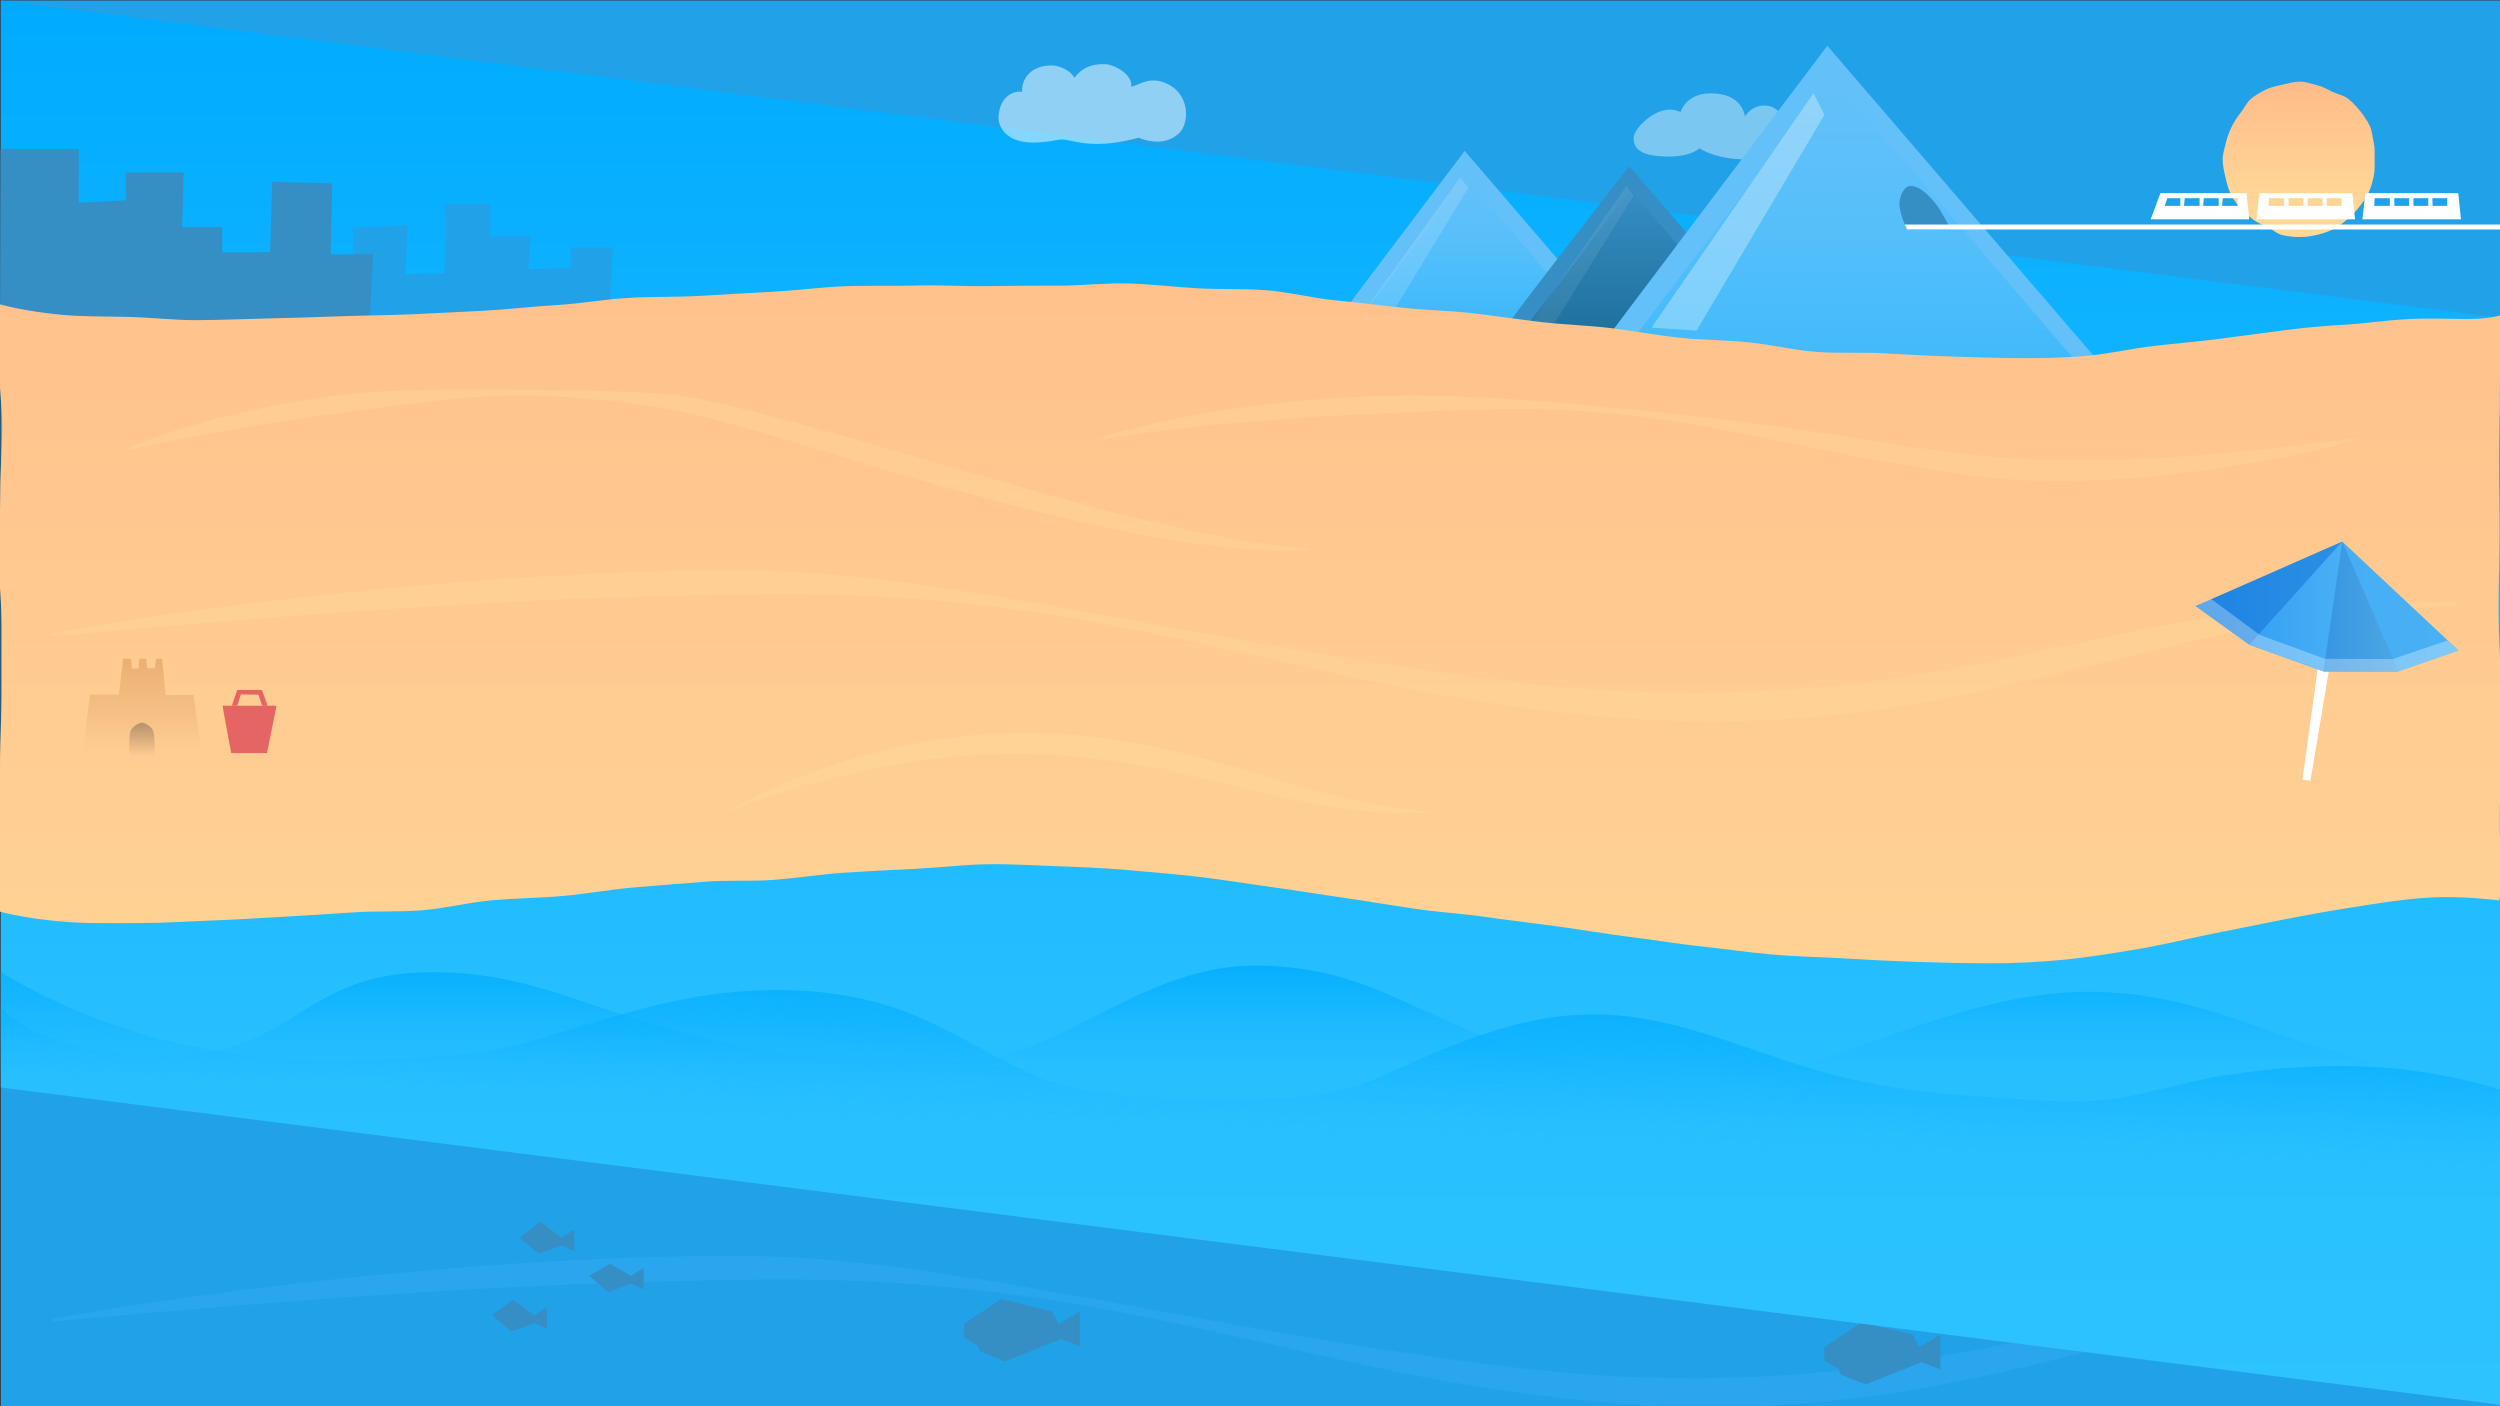 <?xml version="1.0" encoding="utf-8"?>
<!-- Generator: Adobe Illustrator 18.0.0, SVG Export Plug-In . SVG Version: 6.00 Build 0)  -->
<!DOCTYPE svg PUBLIC "-//W3C//DTD SVG 1.1//EN" "http://www.w3.org/Graphics/SVG/1.1/DTD/svg11.dtd">
<svg version="1.1" xmlns="http://www.w3.org/2000/svg" xmlns:xlink="http://www.w3.org/1999/xlink" x="0px" y="0px"
	 viewBox="0 0 2560 1440" style="enable-background:new 0 0 2560 1440;" xml:space="preserve">
<rect x="0" y="0" width="2560" height="1440" fill="#333333" stroke="none"/>
<style type="text/css">
	.one45-background-st0{fill:#21A1E8;}
	.one45-background-st1{opacity:0.2;}
	.one45-background-st2{fill:#4ABAFF;}
	.one45-background-st3{fill:url(#SVGID_1_);}
	.one45-background-st4{fill:#358EC4;}
	.one45-background-st5{fill:url(#SVGID_2_);}
	.one45-background-st6{opacity:0.4;fill:#FFFFFF;}
	.one45-background-st7{opacity:0.5;fill:#FFFFFF;}
	.one45-background-st8{opacity:0.8;fill:url(#SVGID_3_);}
	.one45-background-st9{opacity:0.8;clip-path:url(#SVGID_5_);fill:url(#SVGID_6_);}
	.one45-background-st10{opacity:0.5;fill:url(#SVGID_7_);}
	.one45-background-st11{fill:#64C0F9;}
	.one45-background-st12{opacity:0.5;fill:url(#SVGID_8_);}
	.one45-background-st13{opacity:0.5;fill:url(#SVGID_9_);}
	.one45-background-st14{opacity:0.5;fill:url(#SVGID_10_);}
	.one45-background-st15{fill:#FFFFFF;}
	.one45-background-st16{opacity:0.15;fill:#FFFFFF;}
	.one45-background-st17{opacity:0.3;fill:#FFFFFF;}
	.one45-background-st18{opacity:0.08;fill:#FFFFFF;}
	.one45-background-st19{clip-path:url(#SVGID_14_);}
	.one45-background-st20{fill:url(#SVGID_15_);}
	.one45-background-st21{opacity:0.3;}
	.one45-background-st22{fill:#FFDF9F;}
	.one45-background-st23{fill:#E56565;}
	.one45-background-st24{fill:url(#SVGID_18_);}
	.one45-background-st25{fill:url(#SVGID_19_);}
	.one45-background-st26{fill:url(#SVGID_20_);}
	.one45-background-st27{fill:url(#SVGID_21_);}
	.one45-background-st28{fill:url(#SVGID_22_);}
	.one45-background-st29{fill:url(#SVGID_23_);}
</style>
<g id="base">
	<rect x="0.843" y="0.5" class="one45-background-st0" width="2560" height="1439.42"/>
	<g class="one45-background-st1">
		<path class="one45-background-st2" d="M53.789,1350.526c0,0,9.55-1.833,27.503-4.911c17.951-3.106,44.315-7.439,77.952-12.399
			c33.636-4.97,74.542-10.612,121.574-16.249c5.881-0.692,11.855-1.395,17.922-2.109
			c6.07-0.691,12.231-1.393,18.482-2.104c6.253-0.697,12.596-1.404,19.026-2.121
			c6.435-0.674,12.957-1.357,19.564-2.049c6.61-0.672,13.304-1.352,20.081-2.041
			c6.78-0.664,13.638-1.388,20.585-2.026c13.894-1.281,28.109-2.605,42.638-3.841
			c29.056-2.491,59.349-4.847,90.739-6.854c15.691-1.053,31.662-1.931,47.877-2.881
			c16.224-0.796,32.694-1.633,49.405-2.283c33.415-1.421,67.774-2.344,102.916-2.502
			c8.783-0.131,17.619-0.004,26.498,0.014c4.439,0.02,8.89,0.041,13.352,0.061l3.41,0.047l3.34,0.076
			c2.228,0.054,4.459,0.108,6.692,0.163c4.44,0.084,9.024,0.291,13.551,0.439
			c2.27,0.086,4.542,0.171,6.817,0.257c2.265,0.117,4.532,0.234,6.802,0.352
			c9.079,0.441,18.189,1.014,27.328,1.681c73.151,5.374,147.788,17.363,223.157,30.446
			c37.699,6.561,75.627,13.417,113.676,20.418c38.048,6.995,76.239,14.015,114.474,20.695
			c76.478,13.316,153.05,25.604,228.426,35.371c37.69,4.867,75.125,8.938,112.16,11.546
			c37.031,2.622,73.643,3.884,109.59,3.617c4.518-0.05,9.026-0.1,13.525-0.149
			c4.536-0.049,8.927-0.186,13.382-0.273c4.427-0.076,8.897-0.268,13.329-0.398
			c4.44-0.108,8.864-0.308,13.28-0.477c17.661-0.701,35.127-1.823,52.386-3.127
			c17.26-1.309,34.302-2.981,51.111-4.901c16.815-1.876,33.393-4.057,49.718-6.491
			c65.338-9.537,126.6-23.133,183.544-35.325c28.474-6.085,55.852-11.885,82.041-16.856
			c13.09-2.505,25.877-4.824,38.339-6.919c12.46-2.106,24.585-4.049,36.369-5.718
			c23.55-3.435,45.694-5.949,66.189-7.882c20.506-1.859,39.371-3.094,56.416-3.845
			c8.52-0.41,16.59-0.639,24.18-0.835c3.795-0.08,7.471-0.157,11.026-0.231
			c3.555-0.026,6.989-0.051,10.299-0.076c6.618-0.049,12.743,0.011,18.349,0.027
			c5.609,0.086,10.7,0.116,15.26,0.242c4.558,0.13,8.585,0.245,12.06,0.344
			c3.474,0.133,6.397,0.244,8.751,0.335c4.705,0.203,7.133,0.308,7.133,0.308v2.8c0,0-2.422,0.13-7.116,0.382
			c-2.346,0.12-5.259,0.268-8.721,0.445c-3.459,0.207-7.467,0.446-12.003,0.717
			c-18.137,1.106-44.715,3.034-78.336,6.804c-16.808,1.902-35.374,4.276-55.503,7.333
			c-10.062,1.553-20.524,3.2-31.342,5.12c-5.414,0.92-10.914,1.939-16.512,2.942
			c-5.589,1.062-11.277,2.105-17.042,3.261c-23.083,4.481-47.527,9.865-73.253,15.849
			c-25.717,6.04-52.712,12.736-80.947,19.798c-14.149,3.487-28.594,7.046-43.315,10.674
			c-14.755,3.578-29.838,7.112-45.231,10.588c-15.389,3.492-31.113,6.813-47.144,9.966
			c-16.032,3.14-32.36,6.172-48.996,8.829c-16.634,2.663-33.554,5.073-50.731,7.176
			c-17.181,2.061-34.622,3.758-52.277,5.146c-17.655,1.394-35.536,2.299-53.589,2.937
			c-9.035,0.332-18.08,0.523-27.229,0.623c-4.562,0.029-9.207,0.106-13.728,0.094
			c-4.559-0.012-9.127-0.024-13.705-0.036c-36.824-0.328-74.173-2.485-111.775-6.02
			c-37.603-3.551-75.475-8.417-113.4-14.492c-75.883-12.129-151.715-29.74-227.446-46.84
			c-75.737-17.07-151.657-33.189-227.135-44.444c-37.73-5.605-75.326-9.96-112.536-12.901
			c-37.211-2.938-74.001-4.717-110.14-5.339c-9.035-0.124-18.027-0.301-26.977-0.306
			c-4.479-0.032-8.939-0.03-13.366-0.015c-4.448,0.02-8.819-0.019-13.314,0.062
			c-8.895,0.115-17.747,0.229-26.554,0.343c-8.815,0.142-17.585,0.284-26.308,0.425
			c-34.893,0.577-69.035,1.601-102.277,2.644c-33.239,1.119-65.572,2.514-96.843,4.076
			c-15.636,0.816-31.007,1.619-46.095,2.406c-15.086,0.894-29.888,1.77-44.389,2.629
			c-58.001,3.559-111.158,7.377-158.267,11.011c-47.106,3.673-88.179,7.046-121.996,9.991
			c-33.822,2.996-60.397,5.351-78.516,6.956c-18.118,1.679-27.781,2.574-27.781,2.574L53.789,1350.526z"/>
	</g>
</g>
<g id="base_x5F_foreground">
	<g>
		<linearGradient id="SVGID_1_" gradientUnits="userSpaceOnUse" x1="2353.853" y1="242.764" x2="2353.853" y2="83.564">
			<stop  offset="0" style="stop-color:#FFD997"/>
			<stop  offset="0.353" style="stop-color:#FFD394"/>
			<stop  offset="0.821" style="stop-color:#FFC28D"/>
			<stop  offset="1" style="stop-color:#FFBA89"/>
		</linearGradient>
		<path class="one45-background-st3" d="M2431.645,163.253c0,5.981,0.284,11.688-0.987,17.284c-1.313,5.778-2.664,11.472-5.179,16.685
			c-2.556,5.299-5.953,10.086-9.587,14.637c-3.652,4.574-7.502,9.032-12.076,12.684
			c-4.551,3.634-9.173,7.594-14.472,10.151c-5.213,2.515-10.988,4.522-16.765,5.835
			c-5.596,1.272-11.657,2.236-17.638,2.236s-12.091-0.749-17.687-2.02c-5.778-1.313-10.358-5.911-15.571-8.426
			c-5.299-2.556-10.789-4.489-15.341-8.123c-4.574-3.652-9.41-7.197-13.062-11.77
			c-3.634-4.551-6.918-9.617-9.475-14.915c-2.515-5.213-3.82-11.069-5.133-16.847
			c-1.272-5.596-2.653-11.428-2.653-17.409c0-5.981,2.077-11.655,3.349-17.251
			c1.313-5.778,3.405-11.078,5.92-16.291c2.556-5.299,5.709-10.001,9.343-14.552
			c3.652-4.574,6.07-10.535,10.643-14.187c4.551-3.634,9.868-6.805,15.166-9.361
			c5.213-2.515,11.243-3.627,17.02-4.94c5.596-1.272,11.499-3.107,17.48-3.107s11.782,2.288,17.377,3.56
			c5.778,1.313,10.784,4.309,15.997,6.824c5.299,2.556,11.636,3.523,16.187,7.158
			c4.573,3.652,8.746,8.164,12.398,12.737c3.634,4.551,7.118,9.615,9.674,14.914
			c2.515,5.213,2.831,11.421,4.144,17.199C2431.99,151.551,2431.645,157.272,2431.645,163.253z"/>
	</g>
	<polygon class="one45-background-st4" points="987,1355.748 1025.277,1330.229 1077.589,1342.988 1083.968,1355.748 1105.659,1342.988
		1105.659,1378.714 1086.52,1371.058 1029.105,1394.024 1003.587,1383.817 1001.489,1378.224 987,1369.782 	"/>
	<polygon class="one45-background-st4" points="504.011,1346.76 525.168,1330.76 547.011,1346.76 560.011,1338.76 560.011,1360.76
		547.011,1354.76 523.678,1363.427 	"/>
	<polygon class="one45-background-st4" points="603.178,1306.427 624.511,1294.26 646.178,1306.427 659.178,1298.427 659.178,1320.427
		646.178,1314.427 622.844,1323.094 	"/>
	<polygon class="one45-background-st4" points="532.011,1267.26 553.168,1251.26 575.011,1267.26 588.011,1259.26 588.011,1281.26
		575.011,1275.26 551.678,1283.927 	"/>
	<polygon class="one45-background-st4" points="1712.506,1294.76 1733.84,1278.51 1755.506,1290.677 1768.506,1282.677 1768.506,1304.677
		1755.506,1298.677 1732.173,1307.344 	"/>
	<polygon class="one45-background-st4" points="1868.24,1379.426 1906.517,1353.908 1958.829,1366.667 1965.208,1379.426
		1986.898,1366.667 1986.898,1402.392 1967.76,1394.736 1910.344,1417.703 1884.826,1407.495 1882.729,1401.902 
		1868.24,1393.46 	"/>
</g>
<g id="sky">
	<linearGradient id="SVGID_2_" gradientUnits="userSpaceOnUse" x1="1280.843" y1="1438.605" x2="1280.843" y2="0.5">
		<stop  offset="0" style="stop-color:#2EC3FF"/>
		<stop  offset="0.296" style="stop-color:#25BEFF"/>
		<stop  offset="0.769" style="stop-color:#0EB2FF"/>
		<stop  offset="1" style="stop-color:#00ABFF"/>
	</linearGradient>
	<polygon class="one45-background-st5" points="0.843,0.5 2560.843,325.511 2560.843,1438.605 0.843,1113.593 	"/>
</g>
<g id="sky_x5F_foreground">
	<path class="one45-background-st6" d="M1700.527,113.869c-11.865,3.875-27.729,18.328-27.736,28c-0.011,16.25,19.689,17.642,29.5,18.25
		c28.25,1.75,38-8.25,38-8.25s13.5,9.5,39,11.02c15.583,0.929,55.398,1.181,60.989-13.395
		c4.531-11.812-16.974-39.27-29.489-41.125c-16.863-2.5-24,11-24,11s-2-25-37-23.75c-23.819,0.851-29,19.276-29,19.276
		S1713.541,109.619,1700.527,113.869z"/>
	<path class="one45-background-st7" d="M1075.285,67.034c-23.801,0.888-29.634,18.398-28.489,27.119
		c-7.125-1.698-22.712,3.162-24.244,24.696c-0.722,10.142,6.168,19.974,16.706,23.957
		c11.281,4.263,23.739,3.49,35.465,1.903c5.224-0.707,10.902-2.525,16.066-1.663
		c6.012,1.004,11.94,2.582,17.993,3.386c19.755,2.626,38.163-0.431,57.28-5.371
		c0.291-0.075,24.144,11.578,41.333-4.625c11.234-10.59,11.497-42.589-16.057-52.225
		c-15.417-5.392-25.136,2.844-32.858,4.681c1.495-13.104-18.166-22.955-26.664-23.187
		c-14.704-0.402-23.966,4.005-31.707,13.973C1098.209,74.763,1087.558,66.576,1075.285,67.034z"/>
</g>
<g id="water">
</g>
<g id="water_foreground">
	<linearGradient id="SVGID_3_" gradientUnits="userSpaceOnUse" x1="1280.422" y1="1120.765" x2="1280.422" y2="988.765">
		<stop  offset="0" style="stop-color:#2EC3FF;stop-opacity:0"/>
		<stop  offset="0.36" style="stop-color:#17B7FF;stop-opacity:0.36"/>
		<stop  offset="0.725" style="stop-color:#06AEFF;stop-opacity:0.725"/>
		<stop  offset="1" style="stop-color:#00ABFF"/>
	</linearGradient>
	<path id="background-wave-1" class="one45-background-st8" d="M0.843,1031.457c0,0,32.824,48.528,174.823,48.528c127.682,0,131.095-84.492,267.628-84.492
		c157.614,0,206.705,93.077,531.705,93.077c106,0,190.813-99.805,310-99.805
		c170,0,192,113.862,494.711,113.862c81.955,0,221.666-87.033,358.194-87.033
		c153.472,0,228.095,86.268,422.095,86.268v18.903H0.843V1031.457z"/>
	<g id="background-wave-2">
		<defs>
			<polygon id="SVGID_4_" points="0.843,-43.394 2560.843,187.628 2560.843,1344.138 0.843,1113.117 			"/>
		</defs>
		<clipPath id="SVGID_5_">
			<use xlink:href="#SVGID_4_"  style="overflow:visible;"/>
		</clipPath>

			<linearGradient id="SVGID_6_" gradientUnits="userSpaceOnUse" x1="1383.459" y1="1167.292" x2="1383.459" y2="1005.655" gradientTransform="matrix(0.999 0.037 -0.037 0.999 41.2 -47.163)">
			<stop  offset="0" style="stop-color:#2EC3FF;stop-opacity:0"/>
			<stop  offset="0.17" style="stop-color:#1DBAFF;stop-opacity:0.17"/>
			<stop  offset="0.398" style="stop-color:#0DB2FF;stop-opacity:0.398"/>
			<stop  offset="0.655" style="stop-color:#03ADFF;stop-opacity:0.655"/>
			<stop  offset="1" style="stop-color:#00ABFF"/>
		</linearGradient>
		<path class="one45-background-st9" d="M-55,955.643c0,0,131.549,120.731,364,129.246c56.51,2.07,170.911-0.948,225.606-16.161
			c68.693-19.107,134.14-43.844,206.02-51.828c63.689-7.074,129.576-3.035,189.314,20.152
			c47.308,18.363,89.226,47.983,136.318,66.802c45.053,18.004,97.3,18.822,145.456,20.586
			c62.064,2.274,139.527,5.737,197.622-20.044c80.823-35.868,156.109-72.459,247.583-64.578
			c76.075,6.554,146.389,41.803,220.353,60.766c45.128,11.57,91.473,18.124,137.911,21.371
			c39.857,2.787,82.645,6.594,122.294,5.647c45.819-1.094,94.884-19.703,140.498-26.493
			c47.965-7.14,96.529-11.178,145.037-8.957c39.384,1.803,78.569,7.767,116.728,17.67
			c41.154,10.68,77.35,29.28,116.626,44.343c55.05,21.113,111.598,40.037,166.814,61.523l-267.696-9.806
			L-53.991,1117.425L-55,955.643z"/>
	</g>
</g>
<g id="city">
</g>
<g id="city_x5F_foreground">
	<polygon class="one45-background-st0" points="361.019,233.088 417.408,230.568 415.117,280.969 455.438,279.594 455.438,208.725
		502.173,208.725 502.173,242.023 543.41,242.023 541.119,275.471 584.646,274.096 584.188,253.608 627.487,253.608 
		623.707,331.14 365.633,334.577 	"/>
	<polygon class="one45-background-st4" points="0.58,152.563 80.556,152.563 80.556,207.589 128.819,205.187 128.819,176.526
		188.062,176.526 186.446,232.581 227.505,232.581 227.505,258.495 276.63,258.289 278.649,186.218 340.225,187.843 
		338.606,260.525 381.899,260.121 378.462,330.453 0,343.514 	"/>
	<linearGradient id="SVGID_7_" gradientUnits="userSpaceOnUse" x1="1740.506" y1="482.225" x2="1740.506" y2="851.51">
		<stop  offset="0" style="stop-color:#2EAFFF;stop-opacity:0"/>
		<stop  offset="0.433" style="stop-color:#1DA5FF;stop-opacity:0.433"/>
		<stop  offset="1" style="stop-color:#0093FF"/>
	</linearGradient>
	<polygon class="one45-background-st10" points="1442.679,851.51 1721.207,482.225 2038.333,851.51 	"/>
	<polygon class="one45-background-st11" points="1359.293,340.866 1499.834,154.53 1659.852,340.866 	"/>
	<linearGradient id="SVGID_8_" gradientUnits="userSpaceOnUse" x1="1509.572" y1="181.95" x2="1509.572" y2="351.177">
		<stop  offset="0" style="stop-color:#2EC3FF;stop-opacity:0"/>
		<stop  offset="0.433" style="stop-color:#1DBAFF;stop-opacity:0.433"/>
		<stop  offset="1" style="stop-color:#00ABFF"/>
	</linearGradient>
	<polygon class="one45-background-st12" points="1373.091,351.177 1500.728,181.95 1646.053,351.177 	"/>
	<path class="one45-background-st4" d="M1537.833,340.95c2.688-6.72,130.362-170.68,130.362-170.68l147.833,170.68H1537.833z"/>
	<linearGradient id="SVGID_9_" gradientUnits="userSpaceOnUse" x1="1678.43" y1="193.827" x2="1678.43" y2="370.88">
		<stop  offset="0" style="stop-color:#034A67;stop-opacity:0"/>
		<stop  offset="0.816" style="stop-color:#014767;stop-opacity:0.816"/>
		<stop  offset="1" style="stop-color:#004567"/>
	</linearGradient>
	<polygon class="one45-background-st13" points="1535.638,370.88 1669.177,193.827 1821.222,370.88 	"/>
	<polygon class="one45-background-st11" points="1586.323,424.51 1871.188,46.825 2195.528,424.51 	"/>
	<linearGradient id="SVGID_10_" gradientUnits="userSpaceOnUse" x1="1894.506" y1="78.225" x2="1894.506" y2="447.51">
		<stop  offset="0" style="stop-color:#2EC3FF;stop-opacity:0"/>
		<stop  offset="0.433" style="stop-color:#1DBAFF;stop-opacity:0.433"/>
		<stop  offset="1" style="stop-color:#00ABFF"/>
	</linearGradient>
	<polygon class="one45-background-st14" points="1596.679,447.51 1875.207,78.225 2192.333,447.51 	"/>
	<path class="one45-background-st4" d="M1997.667,234.95H1952.75c0,0-9.793-20.154-7.375-30.312c1.45-6.091,4.508-14.188,11.425-14.188
		c8.533,0,17.473,8.454,25.45,18.31C1987.625,215.402,1997.667,234.95,1997.667,234.95z"/>
	<polygon class="one45-background-st15" points="2560,234.95 1952.75,234.95 1950.546,229.95 2560,229.95 	"/>
	<path class="one45-background-st15" d="M2419.113,224.617l2.941-26.833h95.203l2.757,26.833H2419.113z M2490.718,202.971l0.282,7.833
		h14.956v-7.833H2490.718z M2471.302,202.971l0.115,7.833h15.122v-7.833H2471.302z M2451.722,202.971l0.111,7.833
		h15.127v-7.833H2451.722z M2431.667,202.971l-0.44,7.833h15.972v-7.833H2431.667z"/>
	<path class="one45-background-st15" d="M2310.677,224.617l2.941-26.833h95.203l2.757,26.833H2310.677z M2382.468,202.971l0.282,7.833
		h14.956v-7.833H2382.468z M2363.052,202.971l0.115,7.833h15.122v-7.833H2363.052z M2343.472,202.971l0.111,7.833
		h15.127v-7.833H2343.472z M2323.417,202.971l-0.44,7.833h15.972v-7.833H2323.417z"/>
	<path class="one45-background-st15" d="M2202.333,224.617l9.925-26.833h88.219l2.757,26.833H2202.333z M2276.135,202.971l-0.734,7.833
		h15.972v-7.833H2276.135z M2256.718,202.971l-0.734,7.833h15.972v-7.833H2256.718z M2237.139,202.971l-0.734,7.833
		h15.972v-7.833H2237.139z M2219.315,202.971l-2.672,7.833h15.972v-7.833H2219.315z"/>
	<polygon class="one45-background-st16" points="1495.167,181.95 1380.805,340.95 1408.5,349.01 1503.667,191.95 	"/>
	<polygon class="one45-background-st17" points="1857,95.573 1691.184,335.469 1737.22,338.546 1868.24,117.573 	"/>
	<polygon class="one45-background-st18" points="1665.5,190.45 1552.5,352.384 1574.5,358.823 1672.791,200.295 	"/>
</g>
<g id="sand">
	<g>
		<g>
			<defs>
				<path id="SVGID_11_" d="M-0.879,311.44c6.181,1.645,28.14,7.547,64.446,10.942
					c17.803,1.665,39.327,1.678,64.441,2.062c24.7,0.378,49.253,3.471,73.679,3.379
					c24.679-0.094,49.252-1.248,73.697-1.747c24.65-0.504,49.207-1.401,73.665-2.242
					c24.617-0.846,49.204-0.951,73.676-2.061c24.583-1.115,49.121-2.36,73.607-3.663
					c24.55-1.306,48.98-4.293,73.481-5.709c24.521-1.417,48.851-5.897,73.372-7.344
					c24.496-1.446,49.136-0.672,73.682-2.068c24.477-1.393,48.981-2.961,73.556-4.226
					c24.463-1.259,48.9-4.551,73.508-5.605c24.45-1.048,49.075-0.001,73.716-0.77
					c24.439-0.763,49.032,0.989,73.706,0.574c24.426-0.411,48.947-0.476,73.646-0.473
					c23.619,0.003,47.217-2.946,70.718-2.223c23.59,0.725,47.058,3.607,70.548,4.946
					c23.55,1.342,47.265,0.168,70.732,2.016c23.506,1.851,46.624,8.002,70.066,10.247
					c23.465,2.248,46.823,5.202,70.241,7.732c23.431,2.531,47.1,2.81,70.503,5.511
					c23.409,2.702,46.716,6.238,70.116,8.997s47.042,3.417,70.451,6.119c23.403,2.701,46.594,7.293,70.025,9.825
					c23.418,2.53,47.098,2.466,70.562,4.713c23.441,2.245,46.586,8.01,70.092,9.861
					c23.467,1.848,47.191,0.257,70.741,1.6c23.49,1.339,46.981,2.576,70.571,3.301
					c23.501,0.722,47.016,1.584,70.635,1.587c17.278,0.002,40.729-0.029,67.204-2.473
					c20.875-1.927,43.362-7.162,66.593-9.903c22.291-2.629,45.097-4.44,66.883-7.255
					c23.908-3.09,46.711-6.214,66.704-8.832c31.585-4.136,56.312-5.42,66.99-6.035
					c13.616-0.785,36.775-4.206,60.037-5.426c23.304-1.222,46.671-0.133,60.256-0.133
					c15.743,0,25.402-1.252,34.503-3.691c4.667,37.185-0.35,37.392-0.35,74.869
					c0,37.478-0.761,37.478-0.761,74.957c0,37.478,0.558,37.478,0.558,74.956c0,37.477-1.031,37.477-1.031,74.953
					c0,37.478,1.705,37.478,1.705,74.957c0,37.48,0.969,37.48,0.969,74.959c0,37.481-1.636,37.481-1.636,74.963
					s11.246,38.791-0.689,74.322c-24.319-2.563-47.7-4.309-73.552-2.679c-24.369,1.537-49.425,5.604-74.946,9.617
					c-24.283,3.819-49.151,8.203-74.297,13.193c-24.306,4.824-48.995,9.854-73.946,14.813
					c-24.474,4.864-48.914,11.076-73.858,15.171c-24.744,4.061-49.6,8.257-74.658,10.688
					c-25,2.426-50.178,3.76-75.346,3.7c-24.772-0.059-49.489-0.553-74.092-1.376
					c-24.779-0.829-49.469-2.046-74.018-3.542c-24.773-1.509-49.549-1.859-74.029-3.936
					c-24.762-2.101-49.255-5.816-73.656-8.383c-24.751-2.604-49.139-6.827-73.455-9.791
					c-24.749-3.017-49.087-7.357-73.318-10.621c-24.761-3.335-49.294-6.232-73.442-9.691
					c-24.795-3.552-49.56-4.974-73.632-8.511c-24.857-3.653-49.227-7.805-73.228-11.284
					c-24.959-3.618-49.354-7.652-73.292-10.903c-25.104-3.41-49.513-7.534-73.383-10.336
					c-25.312-2.971-49.987-5.029-73.783-7.074c-25.586-2.198-50.322-3.199-73.996-4.027
					c-22.209-0.777-46.438-2.388-72.247-1.928c-22.867,0.407-46.953,3.515-72.117,4.711
					c-23.223,1.104-47.324,2.284-72.097,3.919c-23.456,1.548-47.354,5.389-71.86,7.297
					c-23.63,1.84-47.98-0.012-72.283,2.057c-23.775,2.025-47.851,3.644-71.99,5.792
					c-23.911,2.128-47.735,6.508-71.732,8.664c-24.049,2.16-48.251,2.284-72.114,4.378
					c-24.199,2.124-47.885,8.28-71.611,10.239c-24.376,2.013-48.694,0.559-72.267,2.294
					c-24.598,1.81-48.679,3.105-72.06,4.493c-24.902,1.479-48.977,2.884-72.09,3.745
					c-25.363,0.944-49.477,2.594-72.153,2.61c-26.175,0.018-50.454,0.61-72.247-0.885
					c-28.099-1.927-53.256-5.835-72.438-10.839c-16.684-32.753,0.315-33.323,0.256-74.094
					c-0.034-23.419,0.075-49.487,0.041-73.517c-0.045-31.552,1.911-59.594,1.893-73.516
					c-0.03-23.058,0.067-46.117,0.037-69.175c-0.03-23.058-3.036-46.112-3.066-69.171
					c-0.03-23.058,1.381-46.118,1.351-69.177s2.047-46.119,2.017-69.177c-0.027-20.656-3.317-41.307-3.344-61.963
					C-1.138,353.037-0.851,332.096-0.879,311.44z"/>
			</defs>
			<clipPath id="SVGID_12_">
				<use xlink:href="#SVGID_11_"  style="overflow:visible;"/>
			</clipPath>
		</g>
		<g>
			<defs>
				<path id="SVGID_13_" d="M-0.879,311.44c6.181,1.645,28.14,7.547,64.446,10.942
					c17.803,1.665,39.327,1.678,64.441,2.062c24.7,0.378,49.253,3.471,73.679,3.379
					c24.679-0.094,49.252-1.248,73.697-1.747c24.65-0.504,49.207-1.401,73.665-2.242
					c24.617-0.846,49.204-0.951,73.676-2.061c24.583-1.115,49.121-2.36,73.607-3.663
					c24.55-1.306,48.98-4.293,73.481-5.709c24.521-1.417,48.851-5.897,73.372-7.344
					c24.496-1.446,49.136-0.672,73.682-2.068c24.477-1.393,48.981-2.961,73.556-4.226
					c24.463-1.259,48.9-4.551,73.508-5.605c24.45-1.048,49.075-0.001,73.716-0.77
					c24.439-0.763,49.032,0.989,73.706,0.574c24.426-0.411,48.947-0.476,73.646-0.473
					c23.619,0.003,47.217-2.946,70.718-2.223c23.59,0.725,47.058,3.607,70.548,4.946
					c23.55,1.342,47.265,0.168,70.732,2.016c23.506,1.851,46.624,8.002,70.066,10.247
					c23.465,2.248,46.823,5.202,70.241,7.732c23.431,2.531,47.1,2.81,70.503,5.511
					c23.409,2.702,46.716,6.238,70.116,8.997s47.042,3.417,70.451,6.119c23.403,2.701,46.594,7.293,70.025,9.825
					c23.418,2.53,47.098,2.466,70.562,4.713c23.441,2.245,46.586,8.01,70.092,9.861
					c23.467,1.848,47.191,0.257,70.741,1.6c23.49,1.339,46.981,2.576,70.571,3.301
					c23.501,0.722,47.016,1.584,70.635,1.587c17.278,0.002,40.729-0.029,67.204-2.473
					c20.875-1.927,43.362-7.162,66.593-9.903c22.291-2.629,45.097-4.44,66.883-7.255
					c23.908-3.09,46.711-6.214,66.704-8.832c31.585-4.136,56.312-5.42,66.99-6.035
					c13.616-0.785,36.775-4.206,60.037-5.426c23.304-1.222,46.671-0.133,60.256-0.133
					c15.743,0,25.402-1.252,34.503-3.691c4.667,37.185-0.35,37.392-0.35,74.869
					c0,37.478-0.761,37.478-0.761,74.957c0,37.478,0.558,37.478,0.558,74.956c0,37.477-1.031,37.477-1.031,74.953
					c0,37.478,1.705,37.478,1.705,74.957c0,37.48,0.969,37.48,0.969,74.959c0,37.481-1.636,37.481-1.636,74.963
					s11.246,38.791-0.689,74.322c-24.319-2.563-47.7-4.309-73.552-2.679c-24.369,1.537-49.425,5.604-74.946,9.617
					c-24.283,3.819-49.151,8.203-74.297,13.193c-24.306,4.824-48.995,9.854-73.946,14.813
					c-24.474,4.864-48.914,11.076-73.858,15.171c-24.744,4.061-49.6,8.257-74.658,10.688
					c-25,2.426-50.178,3.76-75.346,3.7c-24.772-0.059-49.489-0.553-74.092-1.376
					c-24.779-0.829-49.469-2.046-74.018-3.542c-24.773-1.509-49.549-1.859-74.029-3.936
					c-24.762-2.101-49.255-5.816-73.656-8.383c-24.751-2.604-49.139-6.827-73.455-9.791
					c-24.749-3.017-49.087-7.357-73.318-10.621c-24.761-3.335-49.294-6.232-73.442-9.691
					c-24.795-3.552-49.56-4.974-73.632-8.511c-24.857-3.653-49.227-7.805-73.228-11.284
					c-24.959-3.618-49.354-7.652-73.292-10.903c-25.104-3.41-49.513-7.534-73.383-10.336
					c-25.312-2.971-49.987-5.029-73.783-7.074c-25.586-2.198-50.322-3.199-73.996-4.027
					c-22.209-0.777-46.438-2.388-72.247-1.928c-22.867,0.407-46.953,3.515-72.117,4.711
					c-23.223,1.104-47.324,2.284-72.097,3.919c-23.456,1.548-47.354,5.389-71.86,7.297
					c-23.63,1.84-47.98-0.012-72.283,2.057c-23.775,2.025-47.851,3.644-71.99,5.792
					c-23.911,2.128-47.735,6.508-71.732,8.664c-24.049,2.16-48.251,2.284-72.114,4.378
					c-24.199,2.124-47.885,8.28-71.611,10.239c-24.376,2.013-48.694,0.559-72.267,2.294
					c-24.598,1.81-48.679,3.105-72.06,4.493c-24.902,1.479-48.977,2.884-72.09,3.745
					c-25.363,0.944-49.477,2.594-72.153,2.61c-26.175,0.018-50.454,0.61-72.247-0.885
					c-28.099-1.927-53.256-5.835-72.438-10.839c-16.684-32.753,0.315-33.323,0.256-74.094
					c-0.034-23.419,0.075-49.487,0.041-73.517c-0.045-31.552,1.911-59.594,1.893-73.516
					c-0.03-23.058,0.067-46.117,0.037-69.175c-0.03-23.058-3.036-46.112-3.066-69.171
					c-0.03-23.058,1.381-46.118,1.351-69.177s2.047-46.119,2.017-69.177c-0.027-20.656-3.317-41.307-3.344-61.963
					C-1.138,353.037-0.851,332.096-0.879,311.44z"/>
			</defs>
			<clipPath id="SVGID_14_">
				<use xlink:href="#SVGID_13_"  style="overflow:visible;"/>
			</clipPath>
			<g class="one45-background-st19">
				<linearGradient id="SVGID_15_" gradientUnits="userSpaceOnUse" x1="1280.798" y1="1267.957" x2="1280.798" y2="-35.139">
					<stop  offset="0" style="stop-color:#FFD997"/>
					<stop  offset="0.998" style="stop-color:#FFBA89"/>
					<stop  offset="1" style="stop-color:#FFBA89"/>
				</linearGradient>
				<path class="one45-background-st20" d="M2734.668,1028.795c-8.718,25.69-15.765,49.189-24.483,69.597
					c-10.997,25.744-25.589,45.611-36.586,64.044c-14.988,25.122-28.855,44.17-43.843,58.386
					c-21.085,19.998-41.768,29.249-62.854,35.008c-24.419,6.669-48.107,10.543-72.526,10.543
					c-24.713,0-49.426,1.27-74.14,1.27s-49.426-2.042-74.139-2.042c-24.713,0-49.426-1.124-74.14-1.124
					s-49.426-2.102-74.139-2.102c-24.713,0-49.426,3.493-74.14,3.493s-49.426-1.585-74.139-1.585
					c-24.713,0-49.426,2.586-74.14,2.586c-24.713,0-49.426-1.364-74.139-1.364c-25.097,0-50.193,1.996-75.29,1.996
					c-25.097,0-50.193-3.44-75.29-3.44c-25.097,0-50.193,3.413-75.29,3.413c-25.097,0-50.193-2.844-75.29-2.844
					c-25.097,0-50.193,1.206-75.29,1.206c-25.097,0-50.193,0.164-75.29,0.164c-25.097,0-50.193-1.384-75.29-1.384
					c-25.097,0-50.193-1.019-75.29-1.019c-25.097,0-50.193-0.928-75.29-0.928c-25.097,0-50.193,1.246-75.29,1.246
					c-24.935,0-49.87,3.062-74.805,3.062s-49.87,0.943-74.805,0.943s-49.87-1.008-74.805-1.008
					s-49.87-3.446-74.805-3.446s-49.87,1.654-74.805,1.654s-49.87-1.539-74.805-1.539
					s-49.87,0.768-74.805,0.768s-49.87-1.092-74.805-1.092s-49.87-0.261-74.805-0.261
					c-24.935,0-49.87-0.688-74.805-0.688c-24.935,0-49.87,1.889-74.805,1.889c-23.834,0-47.667,3.756-71.501,3.756
					s-47.667-0.909-71.501-0.909s-47.667-3.38-71.501-3.38s-47.667-0.323-71.501-0.323
					s-47.667,3.331-71.501,3.331s-47.667,0.575-71.501,0.575s-48.945-1.642-72.778-1.642
					c-11.285-33.254,3.449-35.55,3.449-70.667c0-35.117-1.133-35.117-1.133-70.234
					c0-35.114-0.768-35.114-0.768-70.229c0-35.115-2.64-35.115-2.64-70.23c0-35.116,1.552-35.116,1.552-70.231
					c0-35.118,3.102-35.118,3.102-70.235c0-35.118-2.181-35.118-2.181-70.236c0-35.117,2.21-35.117,2.21-70.234
					c0-35.118-4.275-35.118-4.275-70.237c0-35.118,0.469-35.118,0.469-70.236c0-35.117,1.495-35.117,1.495-70.234
					c0-35.118-1.054-35.118-1.054-70.237c0-35.119,2.307-35.119,2.307-70.239c0-35.121-3.256-35.121-3.256-70.242
					s-19.989-42.725,3.981-68.395c24.297-26.022,33.383-6.248,68.868-9.13c35.485-2.882,35.621-1.214,71.106-4.096
					c35.487-2.882,35.333-4.784,70.82-7.666c35.485-2.882,35.616-1.272,71.101-4.154
					c35.486-2.882,35.335-4.734,70.821-7.616c35.488-2.882,35.614-1.33,71.102-4.212
					c35.486-2.882,35.493-2.801,70.978-5.683c35.485-2.882,35.371-4.285,70.857-7.167
					c35.486-2.882,35.817,1.2,71.303-1.682c35.487-2.882,35.231-6.036,70.717-8.918
					c35.487-2.882,35.343-4.656,70.831-7.539c35.488-2.882,35.67-0.636,71.158-3.518
					c35.488-2.882,35.456-3.28,70.944-6.162c35.488-2.882,35.351-4.565,70.839-7.447
					c35.487-2.882,35.75,0.36,71.237-2.522c35.487-2.882,35.343-4.653,70.829-7.535
					c35.487-2.882,35.59-1.616,71.076-4.499c35.489-2.882,35.507-2.65,70.996-5.532
					c35.487-2.882,35.321-4.927,70.808-7.809c35.488-2.882,35.488-2.89,70.976-5.772
					c35.487-2.882,35.618-1.279,71.105-4.162c35.488-2.882,35.552-2.087,71.04-4.969
					c35.488-2.882,35.412-3.822,70.9-6.705c35.488-2.882,35.705-0.209,71.193-3.092
					c35.488-2.882,35.325-4.891,70.812-7.774c35.489-2.882,35.309-5.099,70.798-7.982
					c35.488-2.882,35.812,1.098,71.3-1.784c35.488-2.882,35.222-6.168,70.71-9.051
					c35.486-2.882,35.589-1.614,71.075-4.497c35.486-2.882,35.31-5.053,70.797-7.935
					c35.487-2.882,35.764,0.525,71.251-2.357c35.489-2.882,35.357-4.504,70.846-7.387
					c35.489-2.882,35.62-1.275,71.11-4.157c35.489-2.882,35.209-6.317,70.698-9.199
					c35.49-2.882,35.67-0.665,71.16-3.548c35.49-2.882,35.666-0.707,71.156-3.59
					c35.488-2.882,35.228-6.078,70.717-8.96c35.49-2.882,35.722-0.022,71.212-2.905
					c35.491-2.883,35.27-5.597,70.761-8.479c35.493-2.883,35.334-4.83,70.827-7.713
					c35.493-2.883,44.825-27.233,71.186-3.292c25.996,23.609-0.56,35.116-0.56,70.233
					c0,35.117,0.046,35.117,0.046,70.234c0,35.114,1.04,35.114,1.04,70.229c0,35.115,1.526,35.115,1.526,70.23
					c0,35.116-2.183,35.116-2.183,70.231c0,35.118,0.574,35.118,0.574,70.235c0,35.118-1.231,35.118-1.231,70.236
					c0,35.117,2.035,35.117,2.035,70.234c0,35.118-0.951,35.118-0.951,70.237c0,35.118-1.291,35.118-1.291,70.236
					c0,35.117,2.684,35.117,2.684,70.234c0,35.118-1.883,35.118-1.883,70.237c0,35.119,1.136,35.119,1.136,70.239
					c0,35.121-3.533,35.178-2.586,70.287C2734.305,993.757,2737.847,993.818,2734.668,1028.795z"/>
			</g>
		</g>
		<g>
			<defs>
				<path id="SVGID_16_" d="M-0.879,311.44c6.181,1.645,28.14,7.547,64.446,10.942
					c17.803,1.665,39.327,1.678,64.441,2.062c24.7,0.378,49.253,3.471,73.679,3.379
					c24.679-0.094,49.252-1.248,73.697-1.747c24.65-0.504,49.207-1.401,73.665-2.242
					c24.617-0.846,49.204-0.951,73.676-2.061c24.583-1.115,49.121-2.36,73.607-3.663
					c24.55-1.306,48.98-4.293,73.481-5.709c24.521-1.417,48.851-5.897,73.372-7.344
					c24.496-1.446,49.136-0.672,73.682-2.068c24.477-1.393,48.981-2.961,73.556-4.226
					c24.463-1.259,48.9-4.551,73.508-5.605c24.45-1.048,49.075-0.001,73.716-0.77
					c24.439-0.763,49.032,0.989,73.706,0.574c24.426-0.411,48.947-0.476,73.646-0.473
					c23.619,0.003,47.217-2.946,70.718-2.223c23.59,0.725,47.058,3.607,70.548,4.946
					c23.55,1.342,47.265,0.168,70.732,2.016c23.506,1.851,46.624,8.002,70.066,10.247
					c23.465,2.248,46.823,5.202,70.241,7.732c23.431,2.531,47.1,2.81,70.503,5.511
					c23.409,2.702,46.716,6.238,70.116,8.997s47.042,3.417,70.451,6.119c23.403,2.701,46.594,7.293,70.025,9.825
					c23.418,2.53,47.098,2.466,70.562,4.713c23.441,2.245,46.586,8.01,70.092,9.861
					c23.467,1.848,47.191,0.257,70.741,1.6c23.49,1.339,46.981,2.576,70.571,3.301
					c23.501,0.722,47.016,1.584,70.635,1.587c17.278,0.002,40.729-0.029,67.204-2.473
					c20.875-1.927,43.362-7.162,66.593-9.903c22.291-2.629,45.097-4.44,66.883-7.255
					c23.908-3.09,46.711-6.214,66.704-8.832c31.585-4.136,56.312-5.42,66.99-6.035
					c13.616-0.785,36.775-4.206,60.037-5.426c23.304-1.222,46.671-0.133,60.256-0.133
					c15.743,0,25.402-1.252,34.503-3.691c4.667,37.185-0.35,37.392-0.35,74.869
					c0,37.478-0.761,37.478-0.761,74.957c0,37.478,0.558,37.478,0.558,74.956c0,37.477-1.031,37.477-1.031,74.953
					c0,37.478,1.705,37.478,1.705,74.957c0,37.48,0.969,37.48,0.969,74.959c0,37.481-1.636,37.481-1.636,74.963
					s11.246,38.791-0.689,74.322c-24.319-2.563-47.7-4.309-73.552-2.679c-24.369,1.537-49.425,5.604-74.946,9.617
					c-24.283,3.819-49.151,8.203-74.297,13.193c-24.306,4.824-48.995,9.854-73.946,14.813
					c-24.474,4.864-48.914,11.076-73.858,15.171c-24.744,4.061-49.6,8.257-74.658,10.688
					c-25,2.426-50.178,3.76-75.346,3.7c-24.772-0.059-49.489-0.553-74.092-1.376
					c-24.779-0.829-49.469-2.046-74.018-3.542c-24.773-1.509-49.549-1.859-74.029-3.936
					c-24.762-2.101-49.255-5.816-73.656-8.383c-24.751-2.604-49.139-6.827-73.455-9.791
					c-24.749-3.017-49.087-7.357-73.318-10.621c-24.761-3.335-49.294-6.232-73.442-9.691
					c-24.795-3.552-49.56-4.974-73.632-8.511c-24.857-3.653-49.227-7.805-73.228-11.284
					c-24.959-3.618-49.354-7.652-73.292-10.903c-25.104-3.41-49.513-7.534-73.383-10.336
					c-25.312-2.971-49.987-5.029-73.783-7.074c-25.586-2.198-50.322-3.199-73.996-4.027
					c-22.209-0.777-46.438-2.388-72.247-1.928c-22.867,0.407-46.953,3.515-72.117,4.711
					c-23.223,1.104-47.324,2.284-72.097,3.919c-23.456,1.548-47.354,5.389-71.86,7.297
					c-23.63,1.84-47.98-0.012-72.283,2.057c-23.775,2.025-47.851,3.644-71.99,5.792
					c-23.911,2.128-47.735,6.508-71.732,8.664c-24.049,2.16-48.251,2.284-72.114,4.378
					c-24.199,2.124-47.885,8.28-71.611,10.239c-24.376,2.013-48.694,0.559-72.267,2.294
					c-24.598,1.81-48.679,3.105-72.06,4.493c-24.902,1.479-48.977,2.884-72.09,3.745
					c-25.363,0.944-49.477,2.594-72.153,2.61c-26.175,0.018-50.454,0.61-72.247-0.885
					c-28.099-1.927-53.256-5.835-72.438-10.839c-16.684-32.753,0.315-33.323,0.256-74.094
					c-0.034-23.419,0.075-49.487,0.041-73.517c-0.045-31.552,1.911-59.594,1.893-73.516
					c-0.03-23.058,0.067-46.117,0.037-69.175c-0.03-23.058-3.036-46.112-3.066-69.171
					c-0.03-23.058,1.381-46.118,1.351-69.177s2.047-46.119,2.017-69.177c-0.027-20.656-3.317-41.307-3.344-61.963
					C-1.138,353.037-0.851,332.096-0.879,311.44z"/>
			</defs>
			<clipPath id="SVGID_17_">
				<use xlink:href="#SVGID_16_"  style="overflow:visible;"/>
			</clipPath>
		</g>
	</g>
	<g class="one45-background-st21">
		<path class="one45-background-st22" d="M53.789,648.624c0,0,9.55-1.833,27.503-4.911c17.951-3.107,44.315-7.439,77.952-12.399
			c33.636-4.97,74.542-10.612,121.574-16.249c5.881-0.692,11.855-1.395,17.922-2.109
			c6.07-0.691,12.231-1.393,18.482-2.104c6.253-0.697,12.596-1.404,19.026-2.121
			c6.435-0.674,12.957-1.357,19.564-2.049c6.61-0.672,13.304-1.353,20.081-2.041
			c6.78-0.664,13.638-1.388,20.585-2.026c13.894-1.281,28.109-2.605,42.638-3.841
			c29.056-2.491,59.349-4.847,90.739-6.854c15.691-1.053,31.662-1.931,47.877-2.881
			c16.224-0.796,32.694-1.633,49.405-2.283c33.415-1.421,67.774-2.344,102.916-2.502
			c8.783-0.131,17.619-0.004,26.498,0.015c4.439,0.02,8.89,0.041,13.352,0.061l3.41,0.047l3.34,0.076
			c2.228,0.054,4.459,0.108,6.692,0.163c4.44,0.084,9.024,0.291,13.551,0.439c2.27,0.086,4.542,0.171,6.817,0.257
			c2.265,0.117,4.532,0.234,6.802,0.352c9.079,0.441,18.189,1.014,27.328,1.681
			c73.151,5.374,147.788,17.363,223.157,30.446c37.699,6.561,75.627,13.417,113.676,20.418
			c38.048,6.994,76.239,14.015,114.474,20.695c76.478,13.316,153.05,25.604,228.426,35.371
			c37.69,4.867,75.125,8.938,112.16,11.546c37.031,2.622,73.643,3.884,109.59,3.617
			c4.518-0.05,9.026-0.1,13.525-0.149c4.536-0.049,8.927-0.186,13.382-0.273
			c4.427-0.076,8.897-0.267,13.329-0.398c4.44-0.108,8.864-0.308,13.28-0.477
			c17.661-0.701,35.127-1.823,52.386-3.127c17.26-1.309,34.302-2.981,51.111-4.901
			c16.815-1.876,33.393-4.057,49.718-6.491c65.338-9.537,126.6-23.133,183.544-35.325
			c28.474-6.085,55.852-11.885,82.041-16.856c13.09-2.505,25.877-4.824,38.339-6.919
			c12.46-2.106,24.585-4.049,36.369-5.718c23.55-3.435,45.694-5.949,66.189-7.882
			c20.506-1.859,39.371-3.094,56.416-3.845c8.52-0.41,16.59-0.639,24.18-0.836
			c3.795-0.08,7.471-0.157,11.026-0.231c3.555-0.026,6.989-0.051,10.299-0.075
			c6.618-0.049,12.743,0.011,18.349,0.027c5.609,0.086,10.7,0.116,15.26,0.242
			c4.558,0.13,8.585,0.245,12.06,0.344c3.474,0.133,6.397,0.244,8.751,0.334
			c4.705,0.203,7.133,0.308,7.133,0.308v2.8c0,0-2.422,0.13-7.116,0.381c-2.346,0.12-5.259,0.268-8.721,0.445
			c-3.459,0.207-7.467,0.446-12.003,0.717c-18.137,1.106-44.715,3.034-78.336,6.804
			c-16.808,1.902-35.374,4.276-55.503,7.333c-10.062,1.553-20.524,3.2-31.342,5.12
			c-5.414,0.92-10.914,1.939-16.512,2.942c-5.589,1.062-11.277,2.105-17.042,3.261
			c-23.083,4.481-47.527,9.865-73.253,15.849c-25.717,6.04-52.712,12.736-80.947,19.798
			c-14.149,3.487-28.594,7.046-43.315,10.674c-14.755,3.578-29.838,7.112-45.231,10.588
			c-15.389,3.492-31.113,6.813-47.144,9.966c-16.032,3.14-32.36,6.172-48.996,8.829
			c-16.634,2.663-33.554,5.073-50.731,7.176c-17.181,2.061-34.622,3.758-52.277,5.146
			c-17.655,1.395-35.536,2.299-53.589,2.937c-9.035,0.332-18.08,0.523-27.229,0.623
			c-4.562,0.029-9.207,0.106-13.728,0.094c-4.559-0.012-9.127-0.024-13.705-0.036
			c-36.824-0.328-74.173-2.485-111.775-6.02c-37.603-3.551-75.475-8.417-113.4-14.492
			c-75.883-12.129-151.715-29.74-227.446-46.84c-75.737-17.07-151.657-33.189-227.135-44.444
			c-37.73-5.605-75.326-9.96-112.536-12.901c-37.211-2.938-74.001-4.717-110.14-5.339
			c-9.035-0.124-18.027-0.301-26.977-0.306c-4.479-0.033-8.939-0.03-13.366-0.015
			c-4.448,0.02-8.819-0.019-13.314,0.063c-8.895,0.115-17.747,0.229-26.554,0.343
			c-8.815,0.142-17.585,0.284-26.308,0.425c-34.893,0.577-69.035,1.601-102.277,2.644
			c-33.239,1.119-65.572,2.514-96.843,4.076c-15.636,0.816-31.007,1.619-46.095,2.406
			c-15.086,0.894-29.888,1.77-44.389,2.629c-58.001,3.558-111.158,7.377-158.267,11.011
			c-47.106,3.674-88.179,7.046-121.996,9.991c-33.822,2.996-60.397,5.351-78.516,6.956
			c-18.118,1.679-27.781,2.574-27.781,2.574L53.789,648.624z"/>
	</g>
	<g class="one45-background-st21">
		<path class="one45-background-st22" d="M1128.756,447.696c0,0,1.196-0.412,3.555-1.152c2.358-0.755,5.867-1.782,10.449-3.125
			c2.288-0.693,4.867-1.339,7.696-2.114c2.832-0.761,5.922-1.608,9.278-2.438
			c3.351-0.857,6.957-1.761,10.812-2.7c3.865-0.885,7.972-1.826,12.312-2.82
			c2.173-0.488,4.404-0.989,6.693-1.503c2.295-0.474,4.648-0.96,7.056-1.458
			c4.821-0.972,9.863-2.035,15.132-3.059c10.559-1.898,21.969-4.111,34.232-5.959
			c24.488-4.027,52.277-7.457,82.667-10.47c7.606-0.649,15.371-1.312,23.285-1.987
			c7.912-0.73,15.993-1.127,24.206-1.649c8.215-0.496,16.569-1.029,25.06-1.366
			c4.245-0.166,8.527-0.246,12.837-0.374c4.311-0.116,8.652-0.246,13.024-0.318
			c4.372-0.065,8.772-0.218,13.203-0.212c4.431,0.033,8.891,0.067,13.378,0.1
			c8.974,0.102,18.054,0.224,27.23,0.411c9.172,0.396,18.443,0.796,27.803,1.201
			c4.677,0.208,9.376,0.417,14.096,0.628l3.585,0.169l3.539,0.224c2.362,0.149,4.729,0.299,7.1,0.449
			c4.749,0.321,9.495,0.561,14.301,0.921c4.8,0.349,9.619,0.699,14.456,1.051
			c4.839,0.304,9.673,0.76,14.53,1.128c4.854,0.386,9.725,0.773,14.61,1.161
			c4.881,0.42,9.777,0.841,14.687,1.263c4.913,0.36,9.83,0.851,14.761,1.3
			c4.929,0.471,9.883,0.806,14.832,1.321c4.95,0.497,9.915,0.948,14.89,1.398
			c39.772,3.881,80.139,8.295,120.477,13.188c20.164,2.462,40.298,5.151,60.32,7.977
			c9.995,1.481,19.971,2.958,29.917,4.432c9.922,1.555,19.814,3.105,29.668,4.649
			c39.36,6.328,78.038,12.374,115.471,16.656c18.714,2.15,37.108,3.922,55.102,5.118
			c4.497,0.263,8.972,0.632,13.417,0.806c4.446,0.188,8.866,0.374,13.259,0.559
			c4.39,0.117,8.754,0.233,13.089,0.348c4.362,0.007,8.696,0.015,13.001,0.022
			c4.354,0.019,8.678,0.039,12.971,0.058c4.32,0.078,8.48-0.084,12.665-0.14
			c4.175-0.077,8.318-0.154,12.428-0.231c4.111-0.083,8.187-0.097,12.257-0.291
			c8.13-0.296,16.123-0.587,23.968-0.873c7.846-0.419,15.545-0.83,23.086-1.233
			c30.167-1.799,57.819-4.115,82.325-6.458c12.234-1.315,23.709-2.432,34.3-3.654
			c2.65-0.295,5.246-0.584,7.786-0.867c2.537-0.311,5.019-0.615,7.444-0.912
			c4.856-0.581,9.486-1.135,13.88-1.66c17.568-2.203,31.365-4.095,40.772-5.42c9.398-1.37,14.411-2.1,14.411-2.1
			l0.44,1.951c0,0-4.883,1.447-14.097,3.883c-9.225,2.384-22.782,5.806-40.165,9.606
			c-4.343,0.963-8.927,1.941-13.741,2.933c-2.408,0.495-4.872,1.001-7.39,1.519
			c-2.524,0.49-5.102,0.99-7.735,1.501c-5.269,0.999-10.74,2.135-16.444,3.139
			c-5.707,0.994-11.62,2.024-17.728,3.088c-24.465,4.091-52.198,8.055-82.619,11.246
			c-7.614,0.727-15.387,1.469-23.309,2.225c-7.943,0.571-16.035,1.153-24.266,1.744
			c-4.107,0.326-8.29,0.525-12.505,0.702c-4.214,0.186-8.462,0.374-12.743,0.564
			c-8.61,0.46-17.151,0.568-25.864,0.697c-4.402,0.056-8.835,0.113-13.295,0.17
			c-4.486-0.054-9.002-0.107-13.545-0.162c-4.539-0.109-9.096-0.348-13.684-0.518
			c-4.59-0.169-9.181-0.533-13.812-0.793c-18.493-1.27-37.283-3.288-56.265-5.874
			c-37.977-5.166-76.716-12.431-115.937-19.894c-39.221-7.5-78.791-16.007-118.534-23.697
			c-9.943-1.863-19.887-3.742-29.843-5.482c-4.978-0.875-9.96-1.705-14.941-2.51
			c-4.982-0.799-9.954-1.669-14.936-2.409c-19.918-3.082-39.844-5.536-59.651-7.584
			c-19.812-1.997-39.52-3.434-59.015-4.252c-4.872-0.233-9.737-0.304-14.58-0.463
			c-4.843-0.148-9.674-0.267-14.478-0.281c-9.607-0.089-19.132-0.134-28.658,0.07
			c-2.376,0.035-4.748,0.071-7.114,0.106l-3.545,0.053l-3.485,0.109c-4.697,0.154-9.373,0.308-14.027,0.461
			c-9.3,0.295-18.512,0.588-27.625,0.877c-9.107,0.459-18.112,0.851-27.006,1.219
			c-4.447,0.167-8.866,0.333-13.257,0.497c-4.391,0.158-8.749,0.426-13.079,0.631
			c-4.33,0.234-8.631,0.407-12.901,0.592c-4.271,0.173-8.508,0.391-12.717,0.522
			c-4.211,0.107-8.378,0.423-12.519,0.623c-4.14,0.206-8.247,0.411-12.32,0.614
			c-8.146,0.4-16.159,0.731-24.007,1.298c-7.855,0.488-15.563,0.966-23.113,1.435
			c-30.178,2.139-57.851,4.29-82.322,6.819c-6.125,0.58-12.057,1.134-17.764,1.802
			c-5.717,0.614-11.229,1.206-16.524,1.776c-5.29,0.625-10.364,1.224-15.214,1.796
			c-2.427,0.282-4.798,0.558-7.111,0.827c-2.308,0.299-4.559,0.59-6.751,0.873
			c-17.562,2.166-31.322,4.199-40.711,5.603c-4.692,0.714-8.29,1.274-10.699,1.686
			c-2.42,0.376-3.674,0.607-3.674,0.607L1128.756,447.696z"/>
	</g>
	<g class="one45-background-st21">
		<path class="one45-background-st22" d="M744.157,831.513c0,0,0.623-0.375,1.829-1.102c1.213-0.714,3.008-1.791,5.394-3.11
			c4.77-2.638,11.787-6.505,20.939-10.995c9.138-4.519,20.38-9.729,33.494-15.234
			c13.116-5.495,28.12-11.241,44.741-16.843c16.624-5.586,34.872-11.014,54.441-15.827
			c19.567-4.801,40.452-9.03,62.293-12.092c10.917-1.552,22.064-2.865,33.394-3.791
			c2.833-0.233,5.674-0.467,8.524-0.701c2.85-0.23,5.718-0.346,8.588-0.524c2.873-0.15,5.752-0.301,8.639-0.452
			c2.891-0.073,5.788-0.146,8.691-0.22c2.904-0.054,5.812-0.189,8.729-0.176c2.917,0.006,5.84,0.013,8.766,0.019
			l4.394,0.011l1.099,0.003l0.671,0.011l0.539,0.015l2.158,0.06c2.878,0.095,5.76,0.191,8.645,0.286l4.333,0.149
			l4.433,0.248c2.957,0.167,5.916,0.334,8.877,0.5c5.907,0.368,11.747,0.895,17.626,1.345
			c23.443,2.271,46.757,5.707,69.425,10.222c5.661,1.144,11.296,2.302,16.883,3.519
			c5.57,1.281,11.124,2.518,16.6,3.879c10.985,2.625,21.749,5.442,32.295,8.329
			c21.078,5.772,41.229,11.818,60.298,17.428c19.061,5.626,37.056,10.811,53.767,15.158
			c16.702,4.379,32.125,7.898,45.898,10.588c13.771,2.688,25.88,4.651,35.909,5.922
			c5.01,0.715,9.501,1.188,13.414,1.63c1.958,0.22,3.77,0.424,5.429,0.61
			c1.664,0.14,3.175,0.268,4.528,0.382c5.425,0.491,8.318,0.754,8.318,0.754s-2.901,0.178-8.341,0.511
			c-1.363,0.074-2.884,0.158-4.559,0.249c-1.676,0.045-3.506,0.094-5.483,0.147
			c-1.981,0.05-4.109,0.103-6.38,0.16c-2.272,0.043-4.682-0.023-7.235-0.032
			c-10.212-0.015-22.617-0.62-36.811-1.917c-14.192-1.307-30.152-3.47-47.411-6.546
			c-4.316-0.76-8.717-1.577-13.179-2.477c-2.235-0.442-4.49-0.888-6.766-1.338
			c-2.268-0.473-4.557-0.95-6.865-1.431c-9.237-1.922-18.714-4.122-28.457-6.351
			c-19.353-4.62-39.761-9.493-60.873-14.533c-10.534-2.389-21.211-4.914-32.05-7.177
			c-10.836-2.31-21.819-4.439-32.894-6.493c-22.179-3.919-44.781-7.208-67.496-9.292
			c-5.674-0.464-11.377-1.012-17.023-1.395c-2.819-0.175-5.636-0.35-8.451-0.526l-4.222-0.264l-4.324-0.172
			c-2.884-0.114-5.765-0.227-8.643-0.34l-2.157-0.096l-0.539-0.024l-0.408-0.012l-1.058-0.02l-4.228-0.08
			c-2.817-0.054-5.63-0.108-8.438-0.162c-2.808-0.061-5.615,0.024-8.415,0.029
			c-2.8,0.023-5.596,0.046-8.384,0.069c-2.789,0.092-5.572,0.184-8.347,0.275
			c-2.776,0.095-5.548,0.127-8.309,0.273c-2.761,0.15-5.515,0.299-8.26,0.448
			c-5.495,0.238-10.943,0.741-16.36,1.15c-1.354,0.105-2.706,0.21-4.055,0.315
			c-1.347,0.13-2.692,0.259-4.035,0.388c-2.686,0.258-5.361,0.515-8.026,0.77
			c-21.304,2.208-41.834,5.305-61.206,8.914c-19.376,3.593-37.602,7.669-54.338,11.875
			c-33.485,8.394-60.995,17.281-80.111,23.954c-9.55,3.361-17.044,6.091-22.105,8.08
			c-2.533,0.994-4.475,1.756-5.784,2.269C744.83,831.239,744.157,831.513,744.157,831.513z"/>
	</g>
	<g class="one45-background-st21">
		<path class="one45-background-st22" d="M131.353,458.839c0,0,1.112-0.488,3.267-1.434c2.165-0.907,5.38-2.246,9.604-3.914
			c4.236-1.628,9.474-3.608,15.67-5.831c6.204-2.196,13.37-4.615,21.444-7.184
			c16.148-5.122,35.943-10.78,58.902-16.253c22.955-5.478,49.074-10.786,77.781-15.277
			c14.345-2.297,29.356-4.264,44.941-5.816c15.585-1.547,31.751-2.614,48.383-3.218
			c16.634-0.592,33.722-0.837,51.168-0.865c17.445-0.05,35.243-0.001,53.332,0.049
			c18.089,0.05,36.473,0.15,55.093,0.406c9.314,0.149,18.684,0.3,28.101,0.451
			c4.71,0.114,9.436,0.169,14.168,0.343c4.733,0.149,9.485,0.203,14.24,0.396
			c9.513,0.316,19.07,0.688,28.652,1.189c4.791,0.255,9.592,0.501,14.392,0.847l7.208,0.485l1.804,0.121
			l0.451,0.03l0.538,0.054l0.894,0.088l3.579,0.353c2.434,0.279,4.98,0.591,7.409,0.938
			c2.422,0.366,4.865,0.692,7.27,1.106c4.832,0.779,9.639,1.632,14.42,2.553
			c9.574,1.808,19.063,3.887,28.511,6.07c18.881,4.411,37.584,9.289,56.158,14.261
			c18.573,4.98,37.016,10.059,55.281,15.171c36.536,10.197,72.363,20.501,106.98,30.553
			c17.307,5.004,34.326,9.925,50.984,14.742c16.64,4.859,32.958,9.455,48.835,13.939
			c31.773,8.901,61.866,17.057,89.763,24.076c27.897,7.002,53.556,13.064,76.442,17.72
			c11.432,2.376,22.159,4.495,32.113,6.219c4.98,0.856,9.757,1.677,14.322,2.462
			c4.573,0.721,8.934,1.451,13.086,2.023c2.075,0.299,4.095,0.59,6.059,0.873c1.966,0.258,3.875,0.508,5.727,0.75
			c3.701,0.526,7.18,0.908,10.417,1.295c3.237,0.408,6.239,0.666,8.989,0.952c2.751,0.288,5.252,0.512,7.494,0.696
			c4.484,0.42,7.929,0.613,10.251,0.773c2.324,0.162,3.523,0.245,3.523,0.245v2c0,0-1.207,0.056-3.545,0.165
			c-2.339,0.113-5.813,0.268-10.347,0.331c-2.268,0.046-4.803,0.117-7.588,0.076
			c-2.787-0.025-5.835,0.002-9.121-0.099c-3.288-0.08-6.828-0.133-10.595-0.308
			c-1.885-0.082-3.829-0.167-5.831-0.255c-1.999-0.12-4.057-0.244-6.17-0.372
			c-8.457-0.519-17.814-1.236-27.972-2.285c-10.162-1.026-21.118-2.393-32.811-3.97
			c-11.689-1.603-24.075-3.616-37.112-5.841c-13.04-2.216-26.702-4.795-40.917-7.663
			c-28.417-5.789-59.045-12.742-91.23-20.819c-16.102-4.002-32.576-8.352-49.401-12.819
			c-16.793-4.583-33.947-9.256-51.306-14.28c-34.755-9.917-70.46-20.774-106.687-31.814
			c-36.226-11.01-73.03-22.145-109.975-32.034c-9.232-2.47-18.474-4.842-27.703-7.069
			c-4.617-1.113-9.234-2.153-13.846-3.117c-2.308-0.509-4.609-0.922-6.913-1.381l-6.816-1.221
			c-4.695-0.714-9.385-1.428-14.07-2.141c-4.707-0.729-9.421-1.35-14.126-2.026
			c-9.411-1.32-18.815-2.529-28.202-3.587c-9.383-1.106-18.752-2.001-28.086-2.776
			c-9.333-0.807-18.636-1.408-27.891-1.846c-18.51-0.881-36.828-1.139-54.831-0.751
			c-18.004,0.395-35.69,1.5-52.946,3.096c-17.256,1.62-34.087,3.62-50.426,5.764
			c-32.611,4.372-63.444,8.505-91.905,12.321c-56.841,7.965-103.956,16.628-136.906,23.181
			c-8.239,1.63-15.589,3.145-21.983,4.487c-6.401,1.313-11.839,2.483-16.237,3.476
			c-4.41,0.953-7.789,1.709-10.058,2.241c-2.271,0.52-3.443,0.789-3.443,0.789L131.353,458.839z"/>
	</g>
</g>
<g id="sand_x5F_foreground">
	<polyline class="one45-background-st23" points="237.364,722.687 242.97,706.51 268.165,706.51 274.131,722.687 268.438,722.687
		264.619,711.269 246.656,711.083 242.963,722.687 237.364,722.687 	"/>
	<polygon class="one45-background-st23" points="227.97,722.687 229.249,730.587 236.748,771.163 273.437,771.163 283.165,722.687 	"/>
	<linearGradient id="SVGID_18_" gradientUnits="userSpaceOnUse" x1="145.414" y1="774.83" x2="145.414" y2="674.51">
		<stop  offset="0" style="stop-color:#EFBD90;stop-opacity:0"/>
		<stop  offset="0.074" style="stop-color:#EDB986;stop-opacity:0.074"/>
		<stop  offset="0.221" style="stop-color:#EBB47B;stop-opacity:0.221"/>
		<stop  offset="0.427" style="stop-color:#EAB174;stop-opacity:0.427"/>
		<stop  offset="1" style="stop-color:#EAB072"/>
	</linearGradient>
	<polygon class="one45-background-st24" points="84.195,774.83 92.196,711.438 121.738,711.438 126.046,674.51 134.124,674.51
		135.086,684.608 141.837,684.492 142.76,674.51 149.511,674.51 150.953,684.319 158.569,684.319 159.723,674.51 
		165.955,674.51 169.59,711.784 198.209,711.669 206.633,773.753 	"/>
	<g>
		<polygon class="one45-background-st15" points="2357.694,798.552 2380.942,628.553 2394.163,630.494 2365.946,799.366 		"/>
		<linearGradient id="SVGID_19_" gradientUnits="userSpaceOnUse" x1="2248.536" y1="621.055" x2="2517.553" y2="621.055">
			<stop  offset="0" style="stop-color:#35A0F5"/>
			<stop  offset="0.172" style="stop-color:#3DA6F5"/>
			<stop  offset="0.516" style="stop-color:#46AEF5"/>
			<stop  offset="1" style="stop-color:#49B0F5"/>
		</linearGradient>
		<polygon class="one45-background-st25" points="2398.504,554.625 2248.536,620.634 2303.559,660.225 2379.166,687.486 2455.99,687.486
			2517.553,666.176 		"/>
		<linearGradient id="SVGID_20_" gradientUnits="userSpaceOnUse" x1="2248.536" y1="607.425" x2="2398.504" y2="607.425">
			<stop  offset="0" style="stop-color:#1E83E3"/>
			<stop  offset="1" style="stop-color:#2A90E3"/>
		</linearGradient>
		<polygon class="one45-background-st26" points="2398.504,554.625 2248.536,620.634 2303.559,660.225 		"/>
		<linearGradient id="SVGID_21_" gradientUnits="userSpaceOnUse" x1="2303.559" y1="621.055" x2="2398.504" y2="621.055">
			<stop  offset="0" style="stop-color:#35A0F5"/>
			<stop  offset="1" style="stop-color:#49B0F5"/>
		</linearGradient>
		<polygon class="one45-background-st27" points="2398.504,554.625 2303.559,660.225 2379.166,687.486 		"/>
		<linearGradient id="SVGID_22_" gradientUnits="userSpaceOnUse" x1="2379.166" y1="621.055" x2="2455.99" y2="621.055">
			<stop  offset="0" style="stop-color:#3796E3"/>
			<stop  offset="1" style="stop-color:#4CA7E3"/>
		</linearGradient>
		<polygon class="one45-background-st28" points="2398.504,554.625 2379.166,687.486 2455.99,687.486 		"/>
		<polygon class="one45-background-st17" points="2380.544,674.606 2314.082,650.227 2264.075,613.258 2248.536,620.634 2303.559,660.225
			2379.166,687.486 2455.99,687.486 2517.553,666.176 2506.059,655.85 2450.062,674.909 		"/>
	</g>
	<linearGradient id="SVGID_23_" gradientUnits="userSpaceOnUse" x1="145.329" y1="774.182" x2="145.329" y2="740.056">
		<stop  offset="0" style="stop-color:#C69761;stop-opacity:0"/>
		<stop  offset="0.073" style="stop-color:#C39663;stop-opacity:0.073"/>
		<stop  offset="0.49" style="stop-color:#B9936D;stop-opacity:0.49"/>
		<stop  offset="1" style="stop-color:#B69270"/>
	</linearGradient>
	<path class="one45-background-st29" d="M157.821,774.182h-24.928c0,0-1.869-21.054,1.382-26.862c1.752-3.13,7.263-7.197,10.85-7.263
		c3.643-0.067,9.261,3.937,11.1,7.083C159.627,752.961,157.821,774.182,157.821,774.182z"/>
</g>
</svg>
